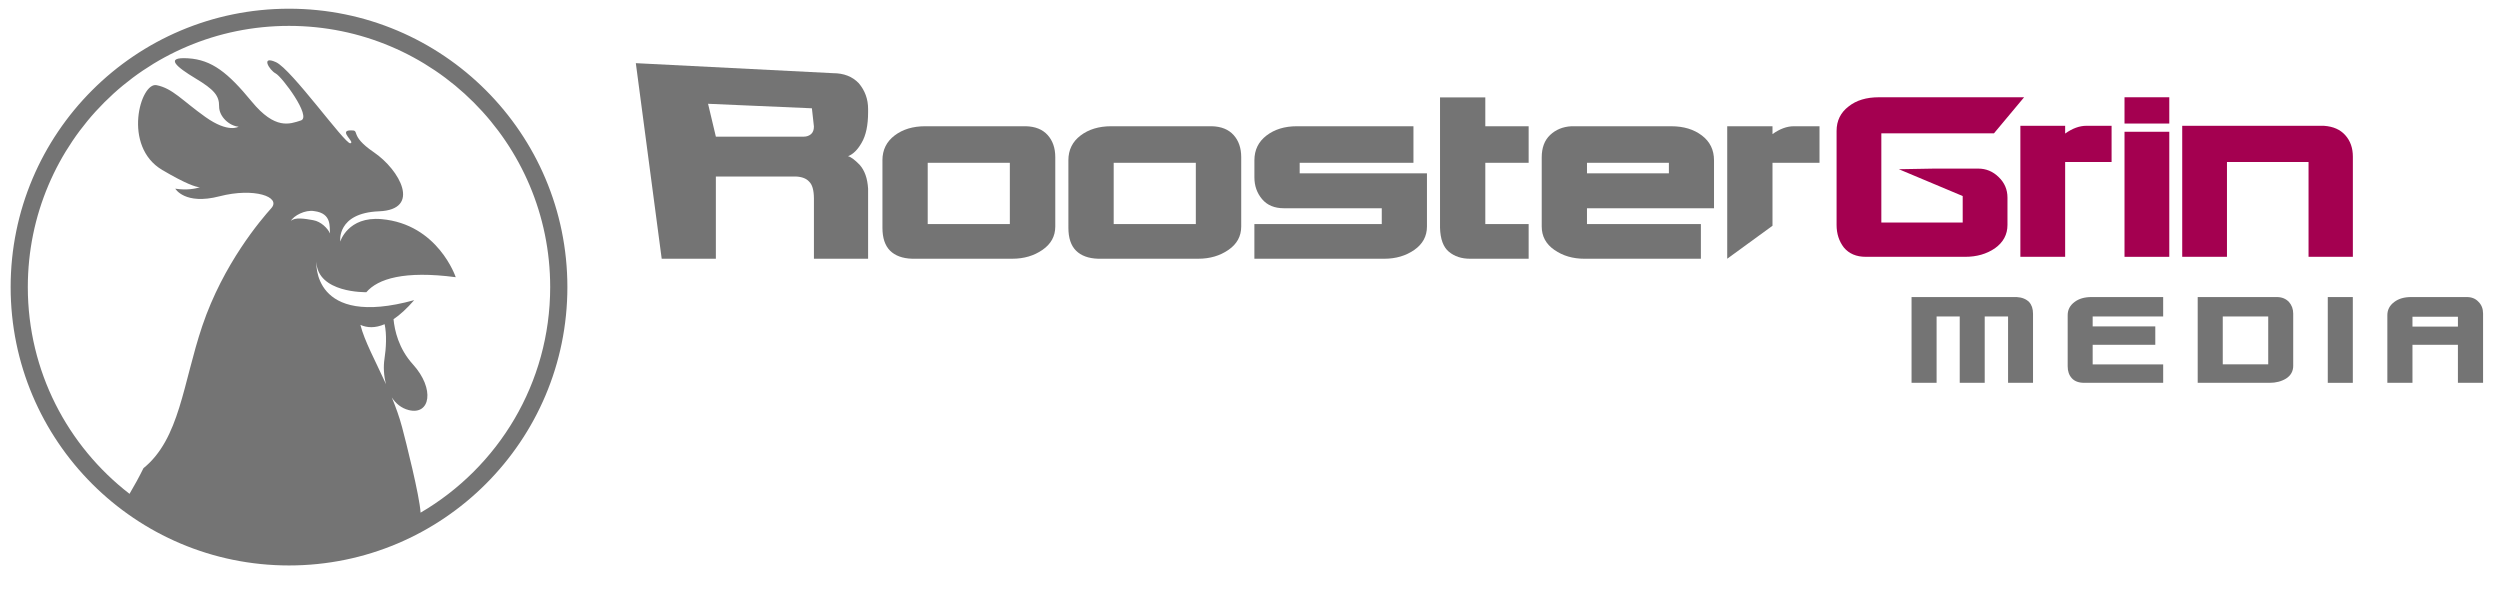 <?xml version="1.0" standalone="no"?><!DOCTYPE svg PUBLIC "-//W3C//DTD SVG 1.1//EN" "http://www.w3.org/Graphics/SVG/1.1/DTD/svg11.dtd"><svg width="100%" height="100%" viewBox="0 0 235 56" version="1.1" xmlns="http://www.w3.org/2000/svg" xmlns:xlink="http://www.w3.org/1999/xlink" xml:space="preserve" style="fill-rule:evenodd;clip-rule:evenodd;stroke-linejoin:round;stroke-miterlimit:1.414;"><path d="M27.167,0.819c-14.452,0 -26.167,11.715 -26.167,26.167c0,14.45 11.715,26.167 26.167,26.167c14.452,0 26.167,-11.717 26.167,-26.167c0,-14.452 -11.715,-26.167 -26.167,-26.167ZM27.338,20.772c0.266,-0.5 1.356,-1.074 2.189,-0.929c1.722,0.211 1.417,1.544 1.499,2.104c-0.227,-0.486 -0.839,-1.121 -1.594,-1.252c-0.755,-0.133 -1.718,-0.305 -2.094,0.077ZM36.286,36.115c-0.979,-2.149 -2.028,-4.063 -2.408,-5.578c0.635,0.286 1.394,0.317 2.277,-0.063c0.211,0.959 0.139,2.279 -0.014,3.262c-0.108,0.699 -0.075,1.567 0.145,2.379ZM39.534,48.191c-0.087,-1.572 -1.389,-6.72 -1.738,-8.033c-0.254,-0.962 -0.595,-1.897 -0.968,-2.802c0.372,0.571 0.892,1.014 1.598,1.192c2.008,0.503 2.488,-1.982 0.386,-4.301c-1.343,-1.479 -1.721,-3.193 -1.82,-4.241c0.599,-0.405 1.244,-0.987 1.94,-1.792c-9.644,2.658 -9.192,-3.608 -9.192,-3.608c0.104,2.96 4.664,2.859 4.664,2.859l0.032,0.003c1.084,-1.267 3.564,-2.046 8.403,-1.412c0,0 -1.659,-4.991 -6.979,-5.458c-3.156,-0.278 -3.876,2.108 -3.876,2.108c0,0 -0.363,-2.687 3.644,-2.844c4.005,-0.158 1.956,-3.89 -0.486,-5.551c-2.444,-1.66 -1.167,-2.1 -2.241,-2.055c-1.074,0.046 0.533,1.149 0.024,1.212c-0.508,0.064 -5.524,-6.972 -6.989,-7.627c-1.462,-0.654 -0.614,0.756 -0.021,1.063c0.59,0.305 3.416,4.087 2.369,4.42c-1.048,0.335 -2.415,0.904 -4.629,-1.787c-2.214,-2.69 -3.73,-3.921 -5.983,-4.057c-2.253,-0.139 -1.053,0.831 0.702,1.887c1.755,1.054 2.235,1.627 2.223,2.62c-0.014,0.994 0.99,1.859 1.833,1.921c0,0 -0.952,0.634 -3.127,-0.915c-2.178,-1.547 -3.066,-2.682 -4.583,-2.987c-1.517,-0.307 -3.244,5.751 0.536,7.974c2.218,1.306 3.146,1.603 3.535,1.625c-0.403,0.126 -1.218,0.301 -2.313,0.13c0,0 0.892,1.562 4.151,0.718c3.259,-0.843 5.822,0.053 4.875,1.115c-0.95,1.06 -4.507,5.2 -6.491,11.076c-1.815,5.392 -2.112,10.6 -5.528,13.367c-0.417,0.846 -0.86,1.65 -1.31,2.41c-5.812,-4.489 -9.56,-11.522 -9.56,-19.436c0,-13.56 10.993,-24.552 24.551,-24.552c13.56,0 24.552,10.993 24.552,24.552c0.001,9.05 -4.898,16.948 -12.184,21.206Z" style="fill:#747474;fill-rule:nonzero;"/><g><path d="M189.573,27.924c0.494,0.027 0.879,0.184 1.16,0.463c0.246,0.269 0.371,0.635 0.371,1.095l0,6.503l-2.346,0l0,-6.238l-2.195,0l0,6.238l-2.348,0l0,-6.238l-2.174,0l0,6.238l-2.355,0l0,-8.062l9.887,0l0,0.001Z" style="fill:#747474;fill-rule:nonzero;"/><path d="M196.712,34.253l6.627,0l0,1.732l-7.424,0c-0.514,0 -0.902,-0.145 -1.164,-0.432c-0.262,-0.289 -0.389,-0.66 -0.389,-1.12l0,-4.809c0,-0.504 0.217,-0.919 0.65,-1.24c0.406,-0.308 0.934,-0.461 1.58,-0.461l6.746,0l0,1.823l-6.627,0l0,0.935l5.887,0l0,1.732l-5.887,0l0,1.84l0.001,0Z" style="fill:#747474;fill-rule:nonzero;"/><path d="M215.563,34.375c0,0.522 -0.227,0.927 -0.676,1.212c-0.438,0.266 -0.947,0.398 -1.537,0.398l-6.766,0l0,-8.062l7.439,0c0.473,0 0.85,0.156 1.141,0.463c0.266,0.302 0.398,0.667 0.398,1.095l0,4.894l0.001,0ZM208.94,34.247l4.273,0l0,-4.5l-4.273,0l0,4.5Z" style="fill:#747474;fill-rule:nonzero;"/><rect x="218.811" y="27.924" width="2.354" height="8.062" style="fill:#747474;fill-rule:nonzero;"/><path d="M226.772,32.414l0,3.571l-2.361,0l0,-6.361c0,-0.504 0.219,-0.919 0.654,-1.24c0.404,-0.308 0.934,-0.461 1.58,-0.461l5.229,0c0.475,0 0.844,0.156 1.117,0.463c0.279,0.28 0.418,0.644 0.418,1.095l0,6.503l-2.365,0l0,-3.571l-4.272,0l0,0.001ZM231.045,29.77l-4.273,0l0,0.928l4.273,0l0,-0.928Z" style="fill:#747474;fill-rule:nonzero;"/><g><path d="M81.601,10.559c0,1.212 -0.2,2.159 -0.6,2.848c-0.378,0.671 -0.811,1.095 -1.289,1.278c0.253,0.054 0.617,0.319 1.085,0.796c0.481,0.533 0.747,1.285 0.804,2.26l0,6.58l-5.092,0l0,-5.695c-0.01,-0.764 -0.159,-1.281 -0.449,-1.551c-0.262,-0.296 -0.679,-0.457 -1.25,-0.483l-7.519,0l0,7.729l-5.092,0l-2.432,-18.384l18.534,0.941c1.022,0 1.833,0.319 2.43,0.953c0.579,0.687 0.87,1.492 0.87,2.416l0,0.312ZM67.291,12.845l8.267,0c0.271,0 0.502,-0.082 0.692,-0.249c0.17,-0.157 0.258,-0.393 0.258,-0.704l-0.19,-1.713l-9.761,-0.423l0.734,3.089Z" style="fill:#747474;fill-rule:nonzero;"/><path d="M82.948,15.068c0,-0.975 0.382,-1.752 1.146,-2.332c0.763,-0.58 1.722,-0.869 2.872,-0.869l9.458,0c0.895,0.021 1.578,0.298 2.055,0.828c0.476,0.53 0.717,1.221 0.717,2.078l0,6.515c0,0.917 -0.403,1.651 -1.207,2.203c-0.802,0.553 -1.742,0.83 -2.825,0.83l-9.435,0c-0.9,-0.03 -1.589,-0.285 -2.067,-0.761c-0.475,-0.478 -0.713,-1.192 -0.713,-2.146l0,-6.346l-0.001,0ZM87.205,15.306l0,5.756l7.72,0l0,-5.756l-7.72,0l0,0Z" style="fill:#747474;fill-rule:nonzero;"/><path d="M100.428,15.068c0,-0.975 0.383,-1.752 1.147,-2.332c0.765,-0.58 1.723,-0.869 2.873,-0.869l9.457,0c0.891,0.021 1.578,0.298 2.055,0.828c0.477,0.53 0.714,1.221 0.714,2.078l0,6.515c0,0.917 -0.398,1.651 -1.201,2.203c-0.804,0.553 -1.745,0.83 -2.827,0.83l-9.435,0c-0.899,-0.03 -1.59,-0.285 -2.067,-0.761c-0.478,-0.478 -0.715,-1.192 -0.715,-2.146l-0.001,-6.346ZM104.687,15.306l0,5.756l7.721,0l0,-5.756l-7.721,0l0,0Z" style="fill:#747474;fill-rule:nonzero;"/><path d="M122.17,15.306l0,0.988l11.964,0l0,4.995c0,0.917 -0.398,1.651 -1.19,2.203c-0.797,0.553 -1.735,0.83 -2.817,0.83l-12.215,0l0,-3.259l11.974,0l0,-1.487l-9.191,0c-0.895,0 -1.58,-0.285 -2.061,-0.858c-0.48,-0.57 -0.72,-1.253 -0.72,-2.048l0,-1.601c0,-0.975 0.38,-1.752 1.141,-2.332c0.761,-0.58 1.708,-0.869 2.842,-0.869l10.968,0l0,3.439l-10.695,-0.001Z" style="fill:#747474;fill-rule:nonzero;"/><path d="M138.176,24.321c-0.792,0 -1.456,-0.22 -1.983,-0.658c-0.525,-0.439 -0.803,-1.192 -0.831,-2.258l0,-12.25l4.257,0l0,2.712l4.074,0l0,3.439l-4.074,0l0,5.756l4.074,0l0,3.259l-5.517,0l0,0Z" style="fill:#747474;fill-rule:nonzero;"/><path d="M144.922,21.289l0,-6.494c0,-0.907 0.262,-1.611 0.793,-2.111c0.531,-0.499 1.191,-0.771 1.986,-0.816l9.402,0c1.158,0 2.115,0.289 2.877,0.869c0.76,0.579 1.137,1.356 1.137,2.332l0,4.507l-11.941,0l0,1.487l10.707,0l0,3.259l-10.943,0c-1.092,0 -2.033,-0.277 -2.828,-0.83c-0.797,-0.551 -1.19,-1.286 -1.19,-2.203ZM156.876,15.306l-7.699,0l0,0.988l7.699,0l0,-0.988Z" style="fill:#747474;fill-rule:nonzero;"/><path d="M171.034,15.306l-4.42,0l0,5.917l-4.256,3.098l0,-12.454l4.256,0l0,0.738c0.691,-0.493 1.359,-0.738 2.012,-0.738l2.408,0l0,3.439Z" style="fill:#747474;fill-rule:nonzero;"/></g><g><path d="M185.95,15.848l-1.457,0l0,0.003l-2.857,0l-3.146,0.055l6.004,2.521l0,2.493l-7.648,0l0,-8.388l10.588,0l2.832,-3.389l-13.654,0c-1.168,0 -2.111,0.284 -2.83,0.853c-0.764,0.578 -1.143,1.347 -1.143,2.313l0,8.835c0,0.823 0.229,1.533 0.684,2.121c0.488,0.585 1.174,0.876 2.057,0.876l9.359,0c1.072,0 1.994,-0.265 2.775,-0.795c0.793,-0.562 1.189,-1.297 1.189,-2.202l0,-2.57c0,-0.754 -0.275,-1.399 -0.83,-1.931c-0.54,-0.528 -1.179,-0.795 -1.923,-0.795Z" style="fill:#a40050;fill-rule:nonzero;"/><path d="M194.124,12.555l0,-0.729l-4.209,0l0,12.316l4.209,0l0,-8.915l4.365,0l0,-3.402l-2.377,0c-0.645,0.001 -1.309,0.245 -1.988,0.73Z" style="fill:#a40050;fill-rule:nonzero;"/><rect x="199.704" y="12.386" width="4.209" height="11.756" style="fill:#a40050;"/><rect x="199.704" y="9.143" width="4.209" height="2.47" style="fill:#a40050;"/><path d="M220.46,12.713c-0.469,-0.532 -1.139,-0.828 -2.006,-0.887l-13.326,0l0,12.316l4.207,0l0,-8.915l7.668,0l0,8.915l4.166,0l0,-9.419c0,-0.809 -0.235,-1.479 -0.709,-2.01Z" style="fill:#a40050;fill-rule:nonzero;"/></g></g></svg>
